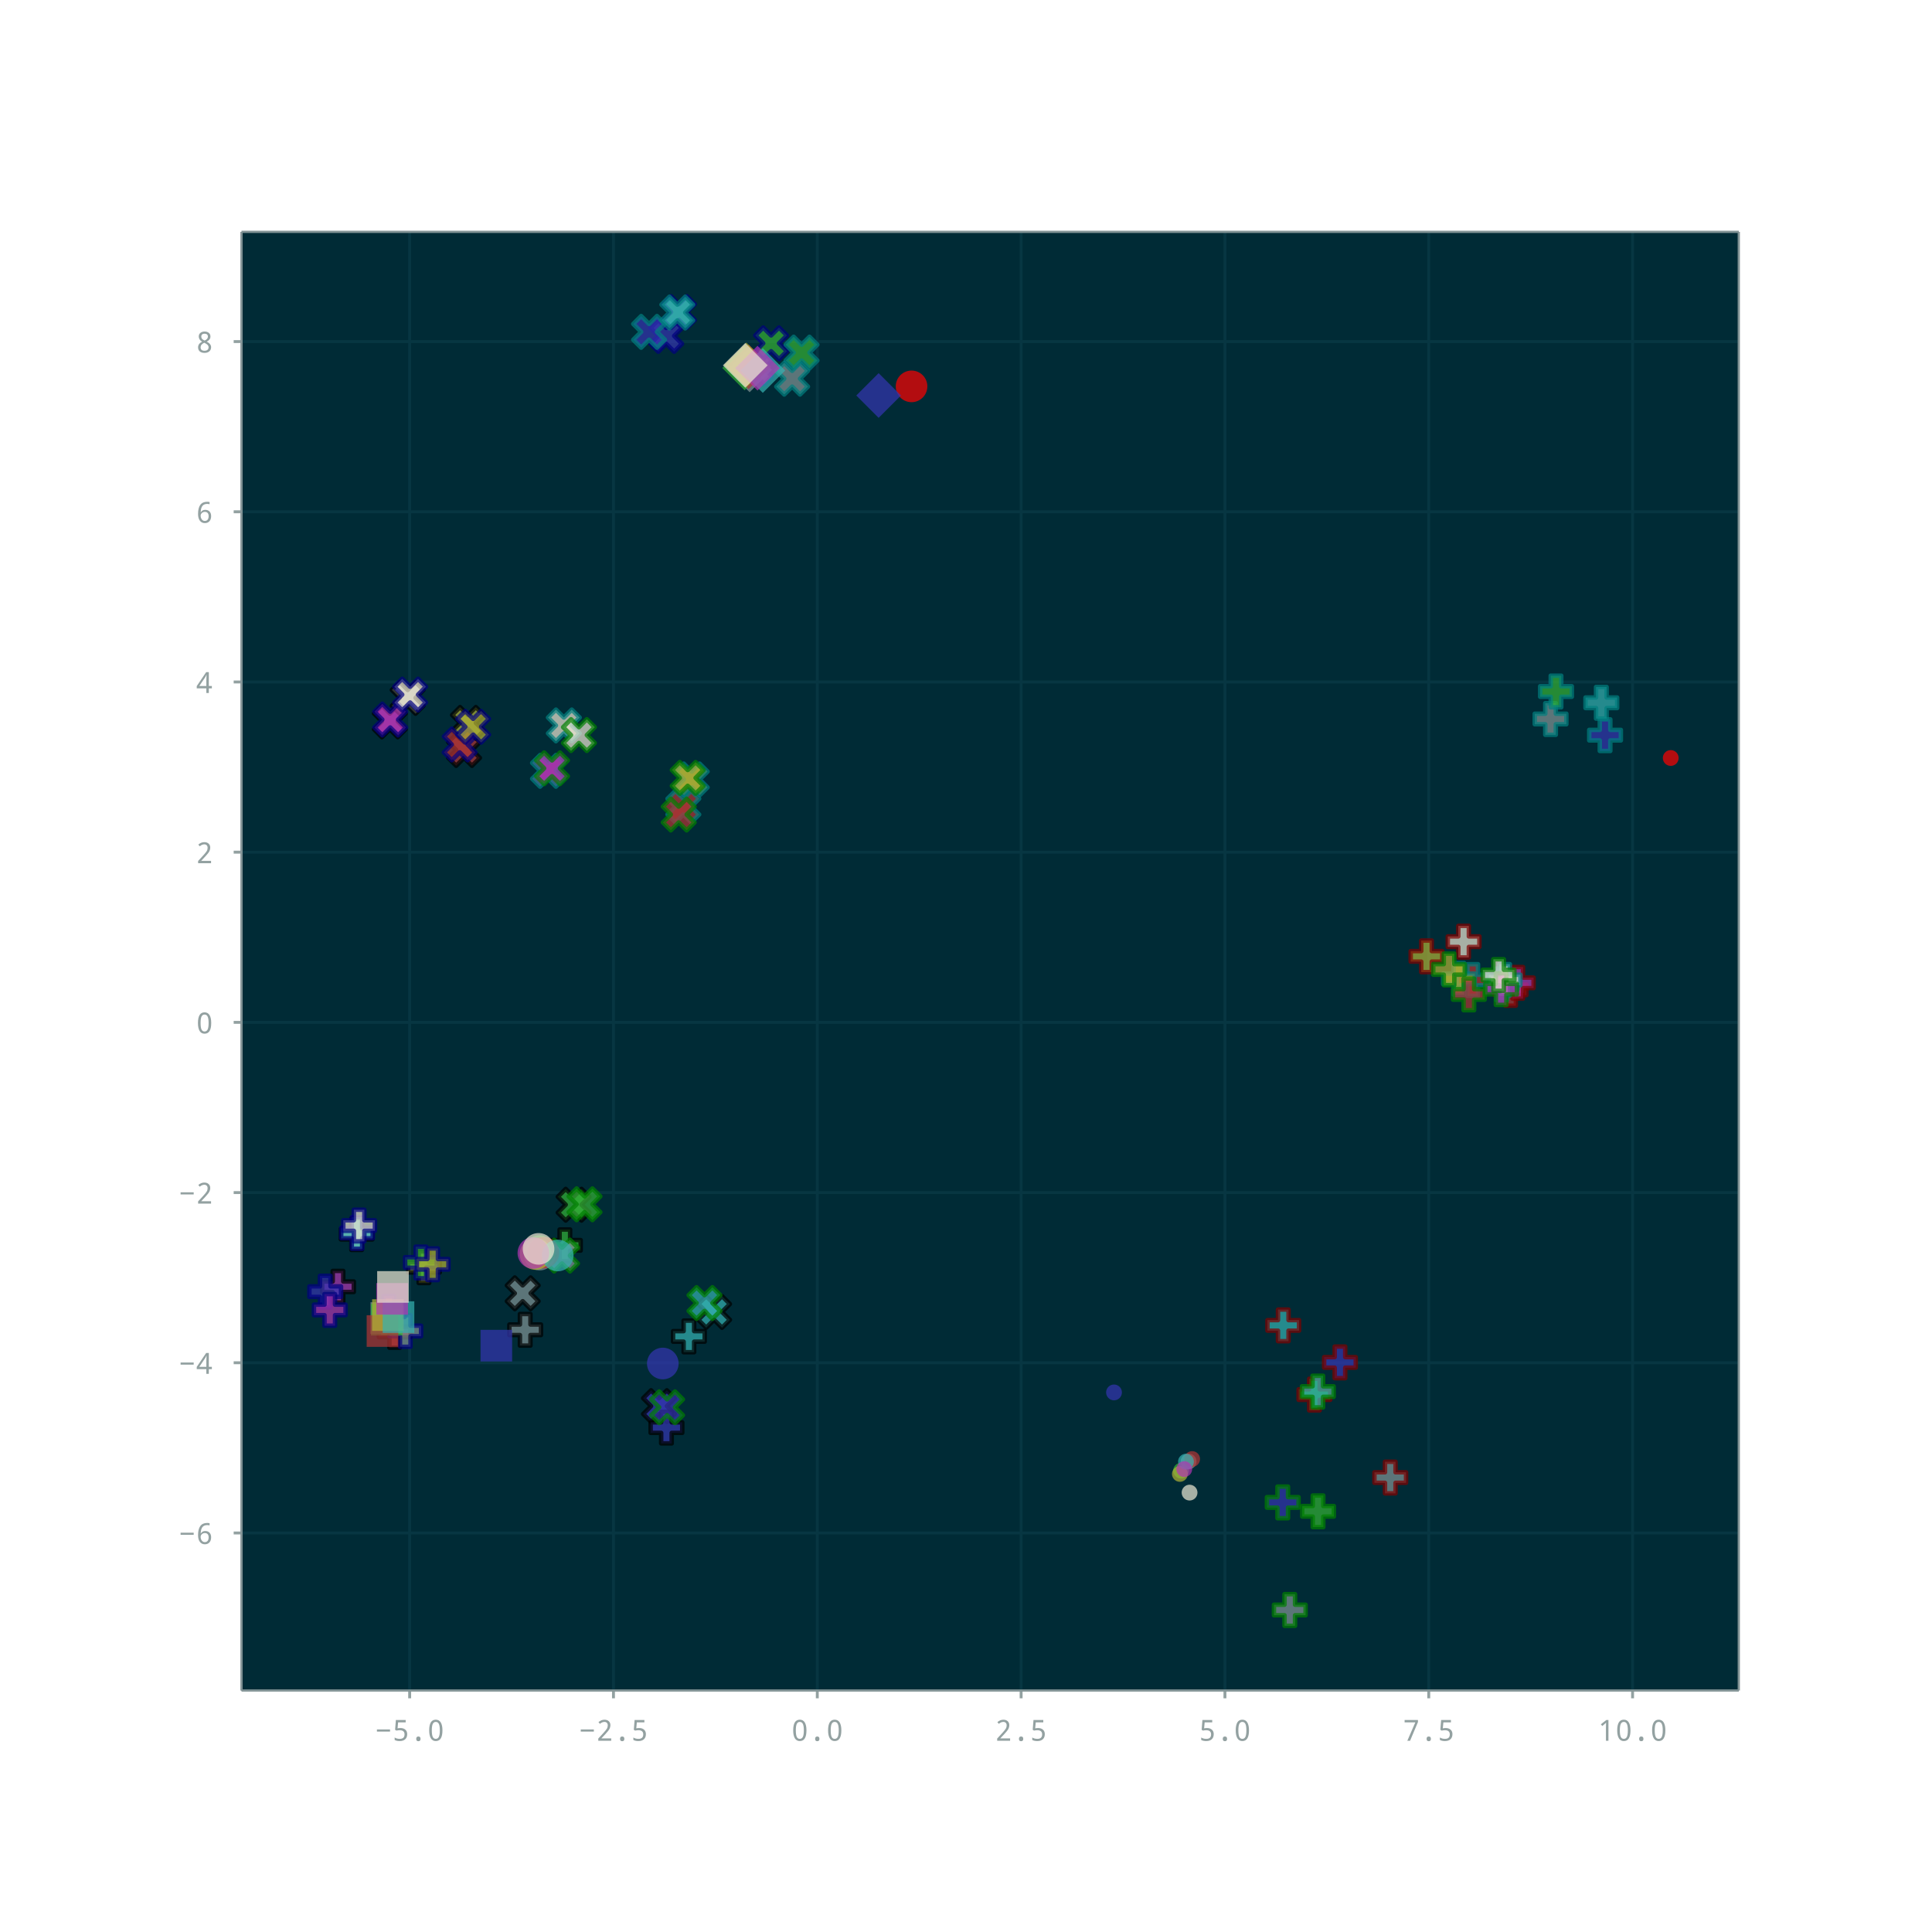 <?xml version="1.0" encoding="UTF-8"?>
<!DOCTYPE svg  PUBLIC '-//W3C//DTD SVG 1.1//EN'  'http://www.w3.org/Graphics/SVG/1.1/DTD/svg11.dtd'>
<!-- Created with matplotlib (http://matplotlib.org/) -->
<svg width="864pt" height="864pt" version="1.1" viewBox="0 0 864 864" xmlns="http://www.w3.org/2000/svg" xmlns:xlink="http://www.w3.org/1999/xlink">
 <defs>
  <style type="text/css">*{stroke-linecap:butt;stroke-linejoin:round;}</style>
 </defs>
 <g id="figure_1">
  <g id="patch_1">
   <path d="m0 864h864v-864h-864z" fill="none"/>
  </g>
  <g id="axes_1">
   <g id="patch_2">
    <path d="m108 756h669.6v-652.32h-669.6z" fill="#002b36"/>
   </g>
   <g id="matplotlib.axis_1">
    <g id="xtick_1">
     <g id="line2d_1">
      <path d="m183.2 756v-652.32" clip-path="url(#pade55612ea)" fill="none" stroke="#073642" stroke-linecap="square" stroke-width="1.3"/>
     </g>
     <g id="line2d_2">
      <defs>
       <path id="m6602045894" d="m0 0v3.5" stroke="#93a1a1" stroke-width="1.3"/>
      </defs>
      <use x="183.201" y="756" fill="#93a1a1" stroke="#93a1a1" stroke-width="1.3" xlink:href="#m6602045894"/>
     </g>
     <g id="text_1"><!-- −5.0 -->
      <defs>
       <path id="NotoMono-2212" d="m7.422 31.594v7.328h45.062v-7.328z"/>
       <path id="NotoMono-35" d="m8.406 2.875v8.406q7.031-4.688 17.578-4.688 16.406 0 16.406 15.328 0 14.359-16.797 14.359-4.359 0-11.281-1.266l-4.406 2.781 2.688 33.594h33.703v-8.109h-25.984l-1.906-20.453q5.234 0.969 10.203 0.969 10.266 0 16.578-5.594 6.328-5.578 6.328-15.297 0-11.438-6.75-17.672-6.734-6.219-18.984-6.219-10.938 0-17.375 3.859z"/>
       <path id="NotoMono-2e" d="m29.984 14.703q7.422 0 7.422-8.109t-7.422-8.109q-7.375 0-7.375 8.109t7.375 8.109z"/>
       <path id="NotoMono-30" d="m29.891-0.984q-11.188 0-16.953 9.453t-5.766 27.328q0 36.719 22.719 36.719 11.328 0 17.109-9.453t5.781-27.266q0-36.781-22.891-36.781zm0 7.578q7.172 0 10.531 6.859 3.375 6.859 3.375 22.344 0 15.375-3.375 22.234-3.359 6.859-10.531 6.859-7.094 0-10.391-6.812-3.281-6.812-3.281-22.281 0-15.531 3.281-22.375 3.297-6.828 10.391-6.828z"/>
      </defs>
      <g transform="translate(167.6 778.48) scale(.13 -.13)" fill="#93a1a1">
       <use xlink:href="#NotoMono-2212"/>
       <use x="60.01" xlink:href="#NotoMono-35"/>
       <use x="120.02" xlink:href="#NotoMono-2e"/>
       <use x="180.029" xlink:href="#NotoMono-30"/>
      </g>
     </g>
    </g>
    <g id="xtick_2">
     <g id="line2d_3">
      <path d="m274.35 756v-652.32" clip-path="url(#pade55612ea)" fill="none" stroke="#073642" stroke-linecap="square" stroke-width="1.3"/>
     </g>
     <g id="line2d_4">
      <use x="274.349" y="756" fill="#93a1a1" stroke="#93a1a1" stroke-width="1.3" xlink:href="#m6602045894"/>
     </g>
     <g id="text_2"><!-- −2.5 -->
      <defs>
       <path id="NotoMono-32" d="m52.203 0h-44.484v7.625l17.094 18.594q9.516 10.406 12.531 15.5 3.031 5.109 3.031 11.266 0 5.516-3.094 8.703-3.094 3.203-8.375 3.203-7.812 0-15.531-6.688l-4.969 5.812q9.375 8.391 20.594 8.391 9.484 0 14.953-5.172t5.469-13.906q0-5.812-2.891-11.922-2.875-6.109-14.203-18.312l-13.719-14.594v-0.391h33.594z"/>
      </defs>
      <g transform="translate(258.75 778.48) scale(.13 -.13)" fill="#93a1a1">
       <use xlink:href="#NotoMono-2212"/>
       <use x="60.01" xlink:href="#NotoMono-32"/>
       <use x="120.02" xlink:href="#NotoMono-2e"/>
       <use x="180.029" xlink:href="#NotoMono-35"/>
      </g>
     </g>
    </g>
    <g id="xtick_3">
     <g id="line2d_5">
      <path d="m365.5 756v-652.32" clip-path="url(#pade55612ea)" fill="none" stroke="#073642" stroke-linecap="square" stroke-width="1.3"/>
     </g>
     <g id="line2d_6">
      <use x="365.498" y="756" fill="#93a1a1" stroke="#93a1a1" stroke-width="1.3" xlink:href="#m6602045894"/>
     </g>
     <g id="text_3"><!-- 0.0 -->
      <g transform="translate(353.79 778.48) scale(.13 -.13)" fill="#93a1a1">
       <use xlink:href="#NotoMono-30"/>
       <use x="60.01" xlink:href="#NotoMono-2e"/>
       <use x="120.02" xlink:href="#NotoMono-30"/>
      </g>
     </g>
    </g>
    <g id="xtick_4">
     <g id="line2d_7">
      <path d="m456.65 756v-652.32" clip-path="url(#pade55612ea)" fill="none" stroke="#073642" stroke-linecap="square" stroke-width="1.3"/>
     </g>
     <g id="line2d_8">
      <use x="456.646" y="756" fill="#93a1a1" stroke="#93a1a1" stroke-width="1.3" xlink:href="#m6602045894"/>
     </g>
     <g id="text_4"><!-- 2.5 -->
      <g transform="translate(444.94 778.48) scale(.13 -.13)" fill="#93a1a1">
       <use xlink:href="#NotoMono-32"/>
       <use x="60.01" xlink:href="#NotoMono-2e"/>
       <use x="120.02" xlink:href="#NotoMono-35"/>
      </g>
     </g>
    </g>
    <g id="xtick_5">
     <g id="line2d_9">
      <path d="m547.8 756v-652.32" clip-path="url(#pade55612ea)" fill="none" stroke="#073642" stroke-linecap="square" stroke-width="1.3"/>
     </g>
     <g id="line2d_10">
      <use x="547.795" y="756" fill="#93a1a1" stroke="#93a1a1" stroke-width="1.3" xlink:href="#m6602045894"/>
     </g>
     <g id="text_5"><!-- 5.0 -->
      <g transform="translate(536.09 778.48) scale(.13 -.13)" fill="#93a1a1">
       <use xlink:href="#NotoMono-35"/>
       <use x="60.01" xlink:href="#NotoMono-2e"/>
       <use x="120.02" xlink:href="#NotoMono-30"/>
      </g>
     </g>
    </g>
    <g id="xtick_6">
     <g id="line2d_11">
      <path d="m638.94 756v-652.32" clip-path="url(#pade55612ea)" fill="none" stroke="#073642" stroke-linecap="square" stroke-width="1.3"/>
     </g>
     <g id="line2d_12">
      <use x="638.944" y="756" fill="#93a1a1" stroke="#93a1a1" stroke-width="1.3" xlink:href="#m6602045894"/>
     </g>
     <g id="text_6"><!-- 7.5 -->
      <defs>
       <path id="NotoMono-37" d="m16.312 0 27.484 63.281h-36.812v8.109h45.891v-7.078l-27.094-64.312z"/>
      </defs>
      <g transform="translate(627.24 778.48) scale(.13 -.13)" fill="#93a1a1">
       <use xlink:href="#NotoMono-37"/>
       <use x="60.01" xlink:href="#NotoMono-2e"/>
       <use x="120.02" xlink:href="#NotoMono-35"/>
      </g>
     </g>
    </g>
    <g id="xtick_7">
     <g id="line2d_13">
      <path d="m730.09 756v-652.32" clip-path="url(#pade55612ea)" fill="none" stroke="#073642" stroke-linecap="square" stroke-width="1.3"/>
     </g>
     <g id="line2d_14">
      <use x="730.092" y="756" fill="#93a1a1" stroke="#93a1a1" stroke-width="1.3" xlink:href="#m6602045894"/>
     </g>
     <g id="text_7"><!-- 10.0 -->
      <defs>
       <path id="NotoMono-31" d="m37.016 0h-8.594v44.578q0 5.953 0.391 17.625-1.906-2.094-5.906-5.516l-7.188-5.906-4.734 6 18.703 14.609h7.328z"/>
      </defs>
      <g transform="translate(714.49 778.48) scale(.13 -.13)" fill="#93a1a1">
       <use xlink:href="#NotoMono-31"/>
       <use x="60.01" xlink:href="#NotoMono-30"/>
       <use x="120.02" xlink:href="#NotoMono-2e"/>
       <use x="180.029" xlink:href="#NotoMono-30"/>
      </g>
     </g>
    </g>
   </g>
   <g id="matplotlib.axis_2">
    <g id="ytick_1">
     <g id="line2d_15">
      <path d="m108 685.55h669.6" clip-path="url(#pade55612ea)" fill="none" stroke="#073642" stroke-linecap="square" stroke-width="1.3"/>
     </g>
     <g id="line2d_16">
      <defs>
       <path id="md4c8edff37" d="m0 0h-3.5" stroke="#93a1a1" stroke-width="1.3"/>
      </defs>
      <use x="108" y="685.551" fill="#93a1a1" stroke="#93a1a1" stroke-width="1.3" xlink:href="#md4c8edff37"/>
     </g>
     <g id="text_8"><!-- −6 -->
      <defs>
       <path id="NotoMono-36" d="m47.125 71.484v-7.562q-3.469 1.172-8.109 1.172-10.938 0-16.438-6.891-5.484-6.891-5.969-21.828h0.578q4.641 8.297 14.984 8.297 9.531 0 14.922-5.812 5.391-5.797 5.391-15.859 0-11.141-5.891-17.562-5.875-6.422-15.781-6.422-10.641 0-16.969 8.234t-6.328 23.266q0 41.891 31.203 41.891 5.078 0 8.406-0.922zm-3.234-48.484q0 7.078-3.344 10.891t-9.547 3.812q-6.188 0-10.391-3.969-4.203-3.953-4.203-9.031 0-7.422 3.953-12.812t10.359-5.391q6.203 0 9.688 4.297t3.484 12.203z"/>
      </defs>
      <g transform="translate(79.796 690.49) scale(.13 -.13)" fill="#93a1a1">
       <use xlink:href="#NotoMono-2212"/>
       <use x="60.01" xlink:href="#NotoMono-36"/>
      </g>
     </g>
    </g>
    <g id="ytick_2">
     <g id="line2d_17">
      <path d="m108 609.44h669.6" clip-path="url(#pade55612ea)" fill="none" stroke="#073642" stroke-linecap="square" stroke-width="1.3"/>
     </g>
     <g id="line2d_18">
      <use x="108" y="609.437" fill="#93a1a1" stroke="#93a1a1" stroke-width="1.3" xlink:href="#md4c8edff37"/>
     </g>
     <g id="text_9"><!-- −4 -->
      <defs>
       <path id="NotoMono-34" d="m54.984 16.016h-10.406v-16.016h-8.594v16.016h-33v7.766l32.422 48h9.172v-47.656h10.406zm-19 8.109v17.375q0 8.594 0.641 21.094h-0.438q-1.766-4.969-4.406-8.781l-20.062-29.688z"/>
      </defs>
      <g transform="translate(79.796 614.38) scale(.13 -.13)" fill="#93a1a1">
       <use xlink:href="#NotoMono-2212"/>
       <use x="60.01" xlink:href="#NotoMono-34"/>
      </g>
     </g>
    </g>
    <g id="ytick_3">
     <g id="line2d_19">
      <path d="m108 533.32h669.6" clip-path="url(#pade55612ea)" fill="none" stroke="#073642" stroke-linecap="square" stroke-width="1.3"/>
     </g>
     <g id="line2d_20">
      <use x="108" y="533.323" fill="#93a1a1" stroke="#93a1a1" stroke-width="1.3" xlink:href="#md4c8edff37"/>
     </g>
     <g id="text_10"><!-- −2 -->
      <g transform="translate(79.796 538.26) scale(.13 -.13)" fill="#93a1a1">
       <use xlink:href="#NotoMono-2212"/>
       <use x="60.01" xlink:href="#NotoMono-32"/>
      </g>
     </g>
    </g>
    <g id="ytick_4">
     <g id="line2d_21">
      <path d="m108 457.21h669.6" clip-path="url(#pade55612ea)" fill="none" stroke="#073642" stroke-linecap="square" stroke-width="1.3"/>
     </g>
     <g id="line2d_22">
      <use x="108" y="457.209" fill="#93a1a1" stroke="#93a1a1" stroke-width="1.3" xlink:href="#md4c8edff37"/>
     </g>
     <g id="text_11"><!-- 0 -->
      <g transform="translate(87.598 462.15) scale(.13 -.13)" fill="#93a1a1">
       <use xlink:href="#NotoMono-30"/>
      </g>
     </g>
    </g>
    <g id="ytick_5">
     <g id="line2d_23">
      <path d="m108 381.1h669.6" clip-path="url(#pade55612ea)" fill="none" stroke="#073642" stroke-linecap="square" stroke-width="1.3"/>
     </g>
     <g id="line2d_24">
      <use x="108" y="381.095" fill="#93a1a1" stroke="#93a1a1" stroke-width="1.3" xlink:href="#md4c8edff37"/>
     </g>
     <g id="text_12"><!-- 2 -->
      <g transform="translate(87.598 386.03) scale(.13 -.13)" fill="#93a1a1">
       <use xlink:href="#NotoMono-32"/>
      </g>
     </g>
    </g>
    <g id="ytick_6">
     <g id="line2d_25">
      <path d="m108 304.98h669.6" clip-path="url(#pade55612ea)" fill="none" stroke="#073642" stroke-linecap="square" stroke-width="1.3"/>
     </g>
     <g id="line2d_26">
      <use x="108" y="304.981" fill="#93a1a1" stroke="#93a1a1" stroke-width="1.3" xlink:href="#md4c8edff37"/>
     </g>
     <g id="text_13"><!-- 4 -->
      <g transform="translate(87.598 309.92) scale(.13 -.13)" fill="#93a1a1">
       <use xlink:href="#NotoMono-34"/>
      </g>
     </g>
    </g>
    <g id="ytick_7">
     <g id="line2d_27">
      <path d="m108 228.87h669.6" clip-path="url(#pade55612ea)" fill="none" stroke="#073642" stroke-linecap="square" stroke-width="1.3"/>
     </g>
     <g id="line2d_28">
      <use x="108" y="228.867" fill="#93a1a1" stroke="#93a1a1" stroke-width="1.3" xlink:href="#md4c8edff37"/>
     </g>
     <g id="text_14"><!-- 6 -->
      <g transform="translate(87.598 233.81) scale(.13 -.13)" fill="#93a1a1">
       <use xlink:href="#NotoMono-36"/>
      </g>
     </g>
    </g>
    <g id="ytick_8">
     <g id="line2d_29">
      <path d="m108 152.75h669.6" clip-path="url(#pade55612ea)" fill="none" stroke="#073642" stroke-linecap="square" stroke-width="1.3"/>
     </g>
     <g id="line2d_30">
      <use x="108" y="152.753" fill="#93a1a1" stroke="#93a1a1" stroke-width="1.3" xlink:href="#md4c8edff37"/>
     </g>
     <g id="text_15"><!-- 8 -->
      <defs>
       <path id="NotoMono-38" d="m37.312 37.797q15.078-7.812 15.078-19.188 0-8.844-6.156-14.219-6.141-5.375-16.25-5.375-10.547 0-16.453 5.047-5.906 5.062-5.906 14.156 0 12.547 13.766 19.188-11.484 7.125-11.484 18.016 0 7.859 5.688 12.469 5.703 4.625 14.391 4.625 8.984 0 14.547-4.641t5.562-12.547q0-11.234-12.781-17.531zm-7.234 3.609q11.328 5.031 11.328 13.578 0 4.922-3.078 7.516t-8.438 2.594q-5.188 0-8.234-2.594t-3.047-7.516q0-4.391 2.406-7.453 2.422-3.047 9.062-6.125zm-1.359-7.422q-12.406-5.906-12.406-15.875 0-11.719 13.469-11.719 6.641 0 10.281 3.203t3.641 8.906q0 4.406-3.078 7.797t-10.453 7z"/>
      </defs>
      <g transform="translate(87.598 157.69) scale(.13 -.13)" fill="#93a1a1">
       <use xlink:href="#NotoMono-38"/>
      </g>
     </g>
    </g>
   </g>
   <g id="PathCollection_1">
    <path d="m407.65 179.86c1.875 0 3.674-0.745 5-2.071 1.326-1.326 2.071-3.125 2.071-5s-0.745-3.674-2.071-5c-1.326-1.326-3.125-2.071-5-2.071s-3.674 0.745-5 2.071c-1.326 1.326-2.071 3.125-2.071 5s0.745 3.674 2.071 5c1.326 1.326 3.125 2.071 5 2.071z" clip-path="url(#pade55612ea)" fill="#f00" fill-opacity=".7"/>
   </g>
   <g id="PathCollection_2">
    <path d="m747.16 342.51c0.938 0 1.837-0.373 2.5-1.036s1.036-1.562 1.036-2.5c0-0.938-0.373-1.837-1.036-2.5s-1.562-1.036-2.5-1.036-1.837 0.373-2.5 1.036-1.036 1.562-1.036 2.5c0 0.938 0.373 1.837 1.036 2.5s1.562 1.036 2.5 1.036z" clip-path="url(#pade55612ea)" fill="#f00" fill-opacity=".7"/>
   </g>
   <g id="PathCollection_3">
    <defs>
     <path id="me1270b4d6c" d="m-3.535 7.071 3.535-3.535 3.535 3.535 3.535-3.535-3.535-3.535 3.535-3.535-3.535-3.535-3.535 3.535-3.535-3.535-3.535 3.535 3.535 3.535-3.535 3.535z" stroke="#000" stroke-opacity=".7" stroke-width="2"/>
    </defs>
    <g clip-path="url(#pade55612ea)">
     <use x="233.758" y="578.369" fill="#839496" fill-opacity=".7" stroke="#000000" stroke-opacity=".7" stroke-width="2" xlink:href="#me1270b4d6c"/>
    </g>
   </g>
   <g id="PathCollection_4">
    <defs>
     <path id="mceda596cd5" d="m-3.535 7.071 3.535-3.535 3.535 3.535 3.535-3.535-3.535-3.535 3.535-3.535-3.535-3.535-3.535 3.535-3.535-3.535-3.535 3.535 3.535 3.535-3.535 3.535z" stroke="#000" stroke-opacity=".7" stroke-width="2"/>
    </defs>
    <g clip-path="url(#pade55612ea)">
     <use x="256.529" y="538.747" fill="#36b236" fill-opacity=".7" stroke="#000000" stroke-opacity=".7" stroke-width="2" xlink:href="#mceda596cd5"/>
    </g>
   </g>
   <g id="PathCollection_5">
    <defs>
     <path id="m857f594745" d="m-3.535 7.071 3.535-3.535 3.535 3.535 3.535-3.535-3.535-3.535 3.535-3.535-3.535-3.535-3.535 3.535-3.535-3.535-3.535 3.535 3.535 3.535-3.535 3.535z" stroke="#000" stroke-opacity=".7" stroke-width="2"/>
    </defs>
    <g clip-path="url(#pade55612ea)">
     <use x="207.54" y="335.401" fill="#b23636" fill-opacity=".7" stroke="#000000" stroke-opacity=".7" stroke-width="2" xlink:href="#m857f594745"/>
    </g>
   </g>
   <g id="PathCollection_6">
    <defs>
     <path id="m9dda928396" d="m-3.535 7.071 3.535-3.535 3.535 3.535 3.535-3.535-3.535-3.535 3.535-3.535-3.535-3.535-3.535 3.535-3.535-3.535-3.535 3.535 3.535 3.535-3.535 3.535z" stroke="#000" stroke-opacity=".7" stroke-width="2"/>
    </defs>
    <g clip-path="url(#pade55612ea)">
     <use x="209.269" y="323.283" fill="#b2b236" fill-opacity=".7" stroke="#000000" stroke-opacity=".7" stroke-width="2" xlink:href="#m9dda928396"/>
    </g>
   </g>
   <g id="PathCollection_7">
    <defs>
     <path id="m4937c5011a" d="m-3.535 7.071 3.535-3.535 3.535 3.535 3.535-3.535-3.535-3.535 3.535-3.535-3.535-3.535-3.535 3.535-3.535-3.535-3.535 3.535 3.535 3.535-3.535 3.535z" stroke="#000" stroke-opacity=".7" stroke-width="2"/>
    </defs>
    <g clip-path="url(#pade55612ea)">
     <use x="294.689" y="628.821" fill="#3636b2" fill-opacity=".7" stroke="#000000" stroke-opacity=".7" stroke-width="2" xlink:href="#m4937c5011a"/>
    </g>
   </g>
   <g id="PathCollection_8">
    <defs>
     <path id="m6ddb7e98e0" d="m-3.535 7.071 3.535-3.535 3.535 3.535 3.535-3.535-3.535-3.535 3.535-3.535-3.535-3.535-3.535 3.535-3.535-3.535-3.535 3.535 3.535 3.535-3.535 3.535z" stroke="#000" stroke-opacity=".7" stroke-width="2"/>
    </defs>
    <g clip-path="url(#pade55612ea)">
     <use x="319.352" y="586.695" fill="#36b2b2" fill-opacity=".7" stroke="#000000" stroke-opacity=".7" stroke-width="2" xlink:href="#m6ddb7e98e0"/>
    </g>
   </g>
   <g id="PathCollection_9">
    <defs>
     <path id="mfb90e34c6a" d="m-3.535 7.071 3.535-3.535 3.535 3.535 3.535-3.535-3.535-3.535 3.535-3.535-3.535-3.535-3.535 3.535-3.535-3.535-3.535 3.535 3.535 3.535-3.535 3.535z" stroke="#000" stroke-opacity=".7" stroke-width="2"/>
    </defs>
    <g clip-path="url(#pade55612ea)">
     <use x="174.332" y="322.618" fill="#b236b2" fill-opacity=".7" stroke="#000000" stroke-opacity=".7" stroke-width="2" xlink:href="#mfb90e34c6a"/>
    </g>
   </g>
   <g id="PathCollection_10">
    <defs>
     <path id="m23c45df456" d="m-3.535 7.071 3.535-3.535 3.535 3.535 3.535-3.535-3.535-3.535 3.535-3.535-3.535-3.535-3.535 3.535-3.535-3.535-3.535 3.535 3.535 3.535-3.535 3.535z" stroke="#000" stroke-opacity=".7" stroke-width="2"/>
    </defs>
    <g clip-path="url(#pade55612ea)">
     <use x="182.314" y="312.09" fill="#eee8d5" fill-opacity=".7" stroke="#000000" stroke-opacity=".7" stroke-width="2" xlink:href="#m23c45df456"/>
    </g>
   </g>
   <g id="PathCollection_11">
    <defs>
     <path id="me9629d8312" d="m-2.357 7.071h4.714v-4.714h4.714v-4.714h-4.714v-4.714h-4.714v4.714h-4.714v4.714h4.714z" stroke="#000" stroke-opacity=".7" stroke-width="2"/>
    </defs>
    <g clip-path="url(#pade55612ea)">
     <use x="234.87" y="594.689" fill="#839496" fill-opacity=".7" stroke="#000000" stroke-opacity=".7" stroke-width="2" xlink:href="#me9629d8312"/>
    </g>
   </g>
   <g id="PathCollection_12">
    <defs>
     <path id="m8e96569162" d="m-2.357 7.071h4.714v-4.714h4.714v-4.714h-4.714v-4.714h-4.714v4.714h-4.714v4.714h4.714z" stroke="#000" stroke-opacity=".7" stroke-width="2"/>
    </defs>
    <g clip-path="url(#pade55612ea)">
     <use x="252.609" y="556.917" fill="#36b236" fill-opacity=".7" stroke="#000000" stroke-opacity=".7" stroke-width="2" xlink:href="#m8e96569162"/>
    </g>
   </g>
   <g id="PathCollection_13">
    <defs>
     <path id="m507cbb3247" d="m-2.357 7.071h4.714v-4.714h4.714v-4.714h-4.714v-4.714h-4.714v4.714h-4.714v4.714h4.714z" stroke="#000" stroke-opacity=".7" stroke-width="2"/>
    </defs>
    <g clip-path="url(#pade55612ea)">
     <use x="176.509" y="595.628" fill="#b23636" fill-opacity=".7" stroke="#000000" stroke-opacity=".7" stroke-width="2" xlink:href="#m507cbb3247"/>
    </g>
   </g>
   <g id="PathCollection_14">
    <defs>
     <path id="mff1f891e70" d="m-2.357 7.071h4.714v-4.714h4.714v-4.714h-4.714v-4.714h-4.714v4.714h-4.714v4.714h4.714z" stroke="#000" stroke-opacity=".7" stroke-width="2"/>
    </defs>
    <g clip-path="url(#pade55612ea)">
     <use x="189.59" y="566.707" fill="#b2b236" fill-opacity=".7" stroke="#000000" stroke-opacity=".7" stroke-width="2" xlink:href="#mff1f891e70"/>
    </g>
   </g>
   <g id="PathCollection_15">
    <defs>
     <path id="m0776ba94ea" d="m-2.357 7.071h4.714v-4.714h4.714v-4.714h-4.714v-4.714h-4.714v4.714h-4.714v4.714h4.714z" stroke="#000" stroke-opacity=".7" stroke-width="2"/>
    </defs>
    <g clip-path="url(#pade55612ea)">
     <use x="298.035" y="638.433" fill="#3636b2" fill-opacity=".7" stroke="#000000" stroke-opacity=".7" stroke-width="2" xlink:href="#m0776ba94ea"/>
    </g>
   </g>
   <g id="PathCollection_16">
    <defs>
     <path id="mddde98ca98" d="m-2.357 7.071h4.714v-4.714h4.714v-4.714h-4.714v-4.714h-4.714v4.714h-4.714v4.714h4.714z" stroke="#000" stroke-opacity=".7" stroke-width="2"/>
    </defs>
    <g clip-path="url(#pade55612ea)">
     <use x="308.073" y="597.645" fill="#36b2b2" fill-opacity=".7" stroke="#000000" stroke-opacity=".7" stroke-width="2" xlink:href="#mddde98ca98"/>
    </g>
   </g>
   <g id="PathCollection_17">
    <defs>
     <path id="mcc1126a4d9" d="m-2.357 7.071h4.714v-4.714h4.714v-4.714h-4.714v-4.714h-4.714v4.714h-4.714v4.714h4.714z" stroke="#000" stroke-opacity=".7" stroke-width="2"/>
    </defs>
    <g clip-path="url(#pade55612ea)">
     <use x="151.154" y="575.434" fill="#b236b2" fill-opacity=".7" stroke="#000000" stroke-opacity=".7" stroke-width="2" xlink:href="#mcc1126a4d9"/>
    </g>
   </g>
   <g id="PathCollection_18">
    <defs>
     <path id="m441b6393f8" d="m-2.357 7.071h4.714v-4.714h4.714v-4.714h-4.714v-4.714h-4.714v4.714h-4.714v4.714h4.714z" stroke="#000" stroke-opacity=".7" stroke-width="2"/>
    </defs>
    <g clip-path="url(#pade55612ea)">
     <use x="159.499" y="551.903" fill="#eee8d5" fill-opacity=".7" stroke="#000000" stroke-opacity=".7" stroke-width="2" xlink:href="#m441b6393f8"/>
    </g>
   </g>
   <g id="PathCollection_19">
    <defs>
     <path id="m51dc240260" d="m-2.357 7.071h4.714v-4.714h4.714v-4.714h-4.714v-4.714h-4.714v4.714h-4.714v4.714h4.714z" stroke="#800000" stroke-opacity=".7" stroke-width="2"/>
    </defs>
    <g clip-path="url(#pade55612ea)">
     <use x="621.728" y="660.772" fill="#839496" fill-opacity=".7" stroke="#800000" stroke-opacity=".7" stroke-width="2" xlink:href="#m51dc240260"/>
    </g>
   </g>
   <g id="PathCollection_20">
    <defs>
     <path id="m89ea764e57" d="m-2.357 7.071h4.714v-4.714h4.714v-4.714h-4.714v-4.714h-4.714v4.714h-4.714v4.714h4.714z" stroke="#800000" stroke-opacity=".7" stroke-width="2"/>
    </defs>
    <g clip-path="url(#pade55612ea)">
     <use x="587.816" y="623.665" fill="#36b236" fill-opacity=".7" stroke="#800000" stroke-opacity=".7" stroke-width="2" xlink:href="#m89ea764e57"/>
    </g>
   </g>
   <g id="PathCollection_21">
    <defs>
     <path id="m192b5c53dd" d="m-2.357 7.071h4.714v-4.714h4.714v-4.714h-4.714v-4.714h-4.714v4.714h-4.714v4.714h4.714z" stroke="#800000" stroke-opacity=".7" stroke-width="2"/>
    </defs>
    <g clip-path="url(#pade55612ea)">
     <use x="675.543" y="442.674" fill="#b23636" fill-opacity=".7" stroke="#800000" stroke-opacity=".7" stroke-width="2" xlink:href="#m192b5c53dd"/>
    </g>
   </g>
   <g id="PathCollection_22">
    <defs>
     <path id="m6a361293c3" d="m-2.357 7.071h4.714v-4.714h4.714v-4.714h-4.714v-4.714h-4.714v4.714h-4.714v4.714h4.714z" stroke="#800000" stroke-opacity=".7" stroke-width="2"/>
    </defs>
    <g clip-path="url(#pade55612ea)">
     <use x="637.941" y="427.686" fill="#b2b236" fill-opacity=".7" stroke="#800000" stroke-opacity=".7" stroke-width="2" xlink:href="#m6a361293c3"/>
    </g>
   </g>
   <g id="PathCollection_23">
    <defs>
     <path id="mfabfd1de66" d="m-2.357 7.071h4.714v-4.714h4.714v-4.714h-4.714v-4.714h-4.714v4.714h-4.714v4.714h4.714z" stroke="#800000" stroke-opacity=".7" stroke-width="2"/>
    </defs>
    <g clip-path="url(#pade55612ea)">
     <use x="599.23" y="609.266" fill="#3636b2" fill-opacity=".7" stroke="#800000" stroke-opacity=".7" stroke-width="2" xlink:href="#mfabfd1de66"/>
    </g>
   </g>
   <g id="PathCollection_24">
    <defs>
     <path id="m2308d6f9cd" d="m-2.357 7.071h4.714v-4.714h4.714v-4.714h-4.714v-4.714h-4.714v4.714h-4.714v4.714h4.714z" stroke="#800000" stroke-opacity=".7" stroke-width="2"/>
    </defs>
    <g clip-path="url(#pade55612ea)">
     <use x="573.882" y="592.719" fill="#36b2b2" fill-opacity=".7" stroke="#800000" stroke-opacity=".7" stroke-width="2" xlink:href="#m2308d6f9cd"/>
    </g>
   </g>
   <g id="PathCollection_25">
    <defs>
     <path id="ma8a241af63" d="m-2.357 7.071h4.714v-4.714h4.714v-4.714h-4.714v-4.714h-4.714v4.714h-4.714v4.714h4.714z" stroke="#800000" stroke-opacity=".7" stroke-width="2"/>
    </defs>
    <g clip-path="url(#pade55612ea)">
     <use x="678.758" y="439.529" fill="#b236b2" fill-opacity=".7" stroke="#800000" stroke-opacity=".7" stroke-width="2" xlink:href="#ma8a241af63"/>
    </g>
   </g>
   <g id="PathCollection_26">
    <defs>
     <path id="m34fbfcdf46" d="m-2.357 7.071h4.714v-4.714h4.714v-4.714h-4.714v-4.714h-4.714v4.714h-4.714v4.714h4.714z" stroke="#800000" stroke-opacity=".7" stroke-width="2"/>
    </defs>
    <g clip-path="url(#pade55612ea)">
     <use x="654.526" y="421.117" fill="#eee8d5" fill-opacity=".7" stroke="#800000" stroke-opacity=".7" stroke-width="2" xlink:href="#m34fbfcdf46"/>
    </g>
   </g>
   <g id="PathCollection_27">
    <defs>
     <path id="m07a7c49169" d="m-3.535 7.071 3.535-3.535 3.535 3.535 3.535-3.535-3.535-3.535 3.535-3.535-3.535-3.535-3.535 3.535-3.535-3.535-3.535 3.535 3.535 3.535-3.535 3.535z" stroke="#000080" stroke-opacity=".7" stroke-width="2"/>
    </defs>
    <g clip-path="url(#pade55612ea)">
     <use x="338.262" y="164.777" fill="#839496" fill-opacity=".7" stroke="#000080" stroke-opacity=".7" stroke-width="2" xlink:href="#m07a7c49169"/>
    </g>
   </g>
   <g id="PathCollection_28">
    <defs>
     <path id="m00a73dc74e" d="m-3.535 7.071 3.535-3.535 3.535 3.535 3.535-3.535-3.535-3.535 3.535-3.535-3.535-3.535-3.535 3.535-3.535-3.535-3.535 3.535 3.535 3.535-3.535 3.535z" stroke="#000080" stroke-opacity=".7" stroke-width="2"/>
    </defs>
    <g clip-path="url(#pade55612ea)">
     <use x="344.845" y="153.532" fill="#36b236" fill-opacity=".7" stroke="#000080" stroke-opacity=".7" stroke-width="2" xlink:href="#m00a73dc74e"/>
    </g>
   </g>
   <g id="PathCollection_29">
    <defs>
     <path id="mf21d4f5185" d="m-3.535 7.071 3.535-3.535 3.535 3.535 3.535-3.535-3.535-3.535 3.535-3.535-3.535-3.535-3.535 3.535-3.535-3.535-3.535 3.535 3.535 3.535-3.535 3.535z" stroke="#000080" stroke-opacity=".7" stroke-width="2"/>
    </defs>
    <g clip-path="url(#pade55612ea)">
     <use x="205.569" y="332.924" fill="#b23636" fill-opacity=".7" stroke="#000080" stroke-opacity=".7" stroke-width="2" xlink:href="#mf21d4f5185"/>
    </g>
   </g>
   <g id="PathCollection_30">
    <defs>
     <path id="m1de83f8c95" d="m-3.535 7.071 3.535-3.535 3.535 3.535 3.535-3.535-3.535-3.535 3.535-3.535-3.535-3.535-3.535 3.535-3.535-3.535-3.535 3.535 3.535 3.535-3.535 3.535z" stroke="#000080" stroke-opacity=".7" stroke-width="2"/>
    </defs>
    <g clip-path="url(#pade55612ea)">
     <use x="211.61" y="325.017" fill="#b2b236" fill-opacity=".7" stroke="#000080" stroke-opacity=".7" stroke-width="2" xlink:href="#m1de83f8c95"/>
    </g>
   </g>
   <g id="PathCollection_31">
    <defs>
     <path id="m700e59c8cc" d="m-3.535 7.071 3.535-3.535 3.535 3.535 3.535-3.535-3.535-3.535 3.535-3.535-3.535-3.535-3.535 3.535-3.535-3.535-3.535 3.535 3.535 3.535-3.535 3.535z" stroke="#000080" stroke-opacity=".7" stroke-width="2"/>
    </defs>
    <g clip-path="url(#pade55612ea)">
     <use x="297.946" y="150.207" fill="#3636b2" fill-opacity=".7" stroke="#000080" stroke-opacity=".7" stroke-width="2" xlink:href="#m700e59c8cc"/>
    </g>
   </g>
   <g id="PathCollection_32">
    <defs>
     <path id="mc122e51c41" d="m-3.535 7.071 3.535-3.535 3.535 3.535 3.535-3.535-3.535-3.535 3.535-3.535-3.535-3.535-3.535 3.535-3.535-3.535-3.535 3.535 3.535 3.535-3.535 3.535z" stroke="#000080" stroke-opacity=".7" stroke-width="2"/>
    </defs>
    <g clip-path="url(#pade55612ea)">
     <use x="303.632" y="139.56" fill="#36b2b2" fill-opacity=".7" stroke="#000080" stroke-opacity=".7" stroke-width="2" xlink:href="#mc122e51c41"/>
    </g>
   </g>
   <g id="PathCollection_33">
    <defs>
     <path id="mccaaeaa62b" d="m-3.535 7.071 3.535-3.535 3.535 3.535 3.535-3.535-3.535-3.535 3.535-3.535-3.535-3.535-3.535 3.535-3.535-3.535-3.535 3.535 3.535 3.535-3.535 3.535z" stroke="#000080" stroke-opacity=".7" stroke-width="2"/>
    </defs>
    <g clip-path="url(#pade55612ea)">
     <use x="174.508" y="321.786" fill="#b236b2" fill-opacity=".7" stroke="#000080" stroke-opacity=".7" stroke-width="2" xlink:href="#mccaaeaa62b"/>
    </g>
   </g>
   <g id="PathCollection_34">
    <defs>
     <path id="m3d195d4c8e" d="m-3.535 7.071 3.535-3.535 3.535 3.535 3.535-3.535-3.535-3.535 3.535-3.535-3.535-3.535-3.535 3.535-3.535-3.535-3.535 3.535 3.535 3.535-3.535 3.535z" stroke="#000080" stroke-opacity=".7" stroke-width="2"/>
    </defs>
    <g clip-path="url(#pade55612ea)">
     <use x="183.414" y="310.629" fill="#eee8d5" fill-opacity=".7" stroke="#000080" stroke-opacity=".7" stroke-width="2" xlink:href="#m3d195d4c8e"/>
    </g>
   </g>
   <g id="PathCollection_35">
    <defs>
     <path id="mdcd69ce7e5" d="m-2.357 7.071h4.714v-4.714h4.714v-4.714h-4.714v-4.714h-4.714v4.714h-4.714v4.714h4.714z" stroke="#000080" stroke-opacity=".7" stroke-width="2"/>
    </defs>
    <g clip-path="url(#pade55612ea)">
     <use x="181.237" y="595.216" fill="#839496" fill-opacity=".7" stroke="#000080" stroke-opacity=".7" stroke-width="2" xlink:href="#mdcd69ce7e5"/>
    </g>
   </g>
   <g id="PathCollection_36">
    <defs>
     <path id="m0266a94def" d="m-2.357 7.071h4.714v-4.714h4.714v-4.714h-4.714v-4.714h-4.714v4.714h-4.714v4.714h4.714z" stroke="#000080" stroke-opacity=".7" stroke-width="2"/>
    </defs>
    <g clip-path="url(#pade55612ea)">
     <use x="188.241" y="564.587" fill="#36b236" fill-opacity=".7" stroke="#000080" stroke-opacity=".7" stroke-width="2" xlink:href="#m0266a94def"/>
    </g>
   </g>
   <g id="PathCollection_37">
    <defs>
     <path id="mbabe8d1a28" d="m-2.357 7.071h4.714v-4.714h4.714v-4.714h-4.714v-4.714h-4.714v4.714h-4.714v4.714h4.714z" stroke="#000080" stroke-opacity=".7" stroke-width="2"/>
    </defs>
    <g clip-path="url(#pade55612ea)">
     <use x="173.897" y="586.631" fill="#b23636" fill-opacity=".7" stroke="#000080" stroke-opacity=".7" stroke-width="2" xlink:href="#mbabe8d1a28"/>
    </g>
   </g>
   <g id="PathCollection_38">
    <defs>
     <path id="ma3fa8b8c8b" d="m-2.357 7.071h4.714v-4.714h4.714v-4.714h-4.714v-4.714h-4.714v4.714h-4.714v4.714h4.714z" stroke="#000080" stroke-opacity=".7" stroke-width="2"/>
    </defs>
    <g clip-path="url(#pade55612ea)">
     <use x="193.484" y="565.391" fill="#b2b236" fill-opacity=".7" stroke="#000080" stroke-opacity=".7" stroke-width="2" xlink:href="#ma3fa8b8c8b"/>
    </g>
   </g>
   <g id="PathCollection_39">
    <defs>
     <path id="m824fc5ca97" d="m-2.357 7.071h4.714v-4.714h4.714v-4.714h-4.714v-4.714h-4.714v4.714h-4.714v4.714h4.714z" stroke="#000080" stroke-opacity=".7" stroke-width="2"/>
    </defs>
    <g clip-path="url(#pade55612ea)">
     <use x="145.438" y="577.62" fill="#3636b2" fill-opacity=".7" stroke="#000080" stroke-opacity=".7" stroke-width="2" xlink:href="#m824fc5ca97"/>
    </g>
   </g>
   <g id="PathCollection_40">
    <defs>
     <path id="m600f543795" d="m-2.357 7.071h4.714v-4.714h4.714v-4.714h-4.714v-4.714h-4.714v4.714h-4.714v4.714h4.714z" stroke="#000080" stroke-opacity=".7" stroke-width="2"/>
    </defs>
    <g clip-path="url(#pade55612ea)">
     <use x="159.678" y="551.385" fill="#36b2b2" fill-opacity=".7" stroke="#000080" stroke-opacity=".7" stroke-width="2" xlink:href="#m600f543795"/>
    </g>
   </g>
   <g id="PathCollection_41">
    <defs>
     <path id="m20d16b54fb" d="m-2.357 7.071h4.714v-4.714h4.714v-4.714h-4.714v-4.714h-4.714v4.714h-4.714v4.714h4.714z" stroke="#000080" stroke-opacity=".7" stroke-width="2"/>
    </defs>
    <g clip-path="url(#pade55612ea)">
     <use x="147.477" y="585.79" fill="#b236b2" fill-opacity=".7" stroke="#000080" stroke-opacity=".7" stroke-width="2" xlink:href="#m20d16b54fb"/>
    </g>
   </g>
   <g id="PathCollection_42">
    <defs>
     <path id="md5d8880e3c" d="m-2.357 7.071h4.714v-4.714h4.714v-4.714h-4.714v-4.714h-4.714v4.714h-4.714v4.714h4.714z" stroke="#000080" stroke-opacity=".7" stroke-width="2"/>
    </defs>
    <g clip-path="url(#pade55612ea)">
     <use x="160.6" y="548.07" fill="#eee8d5" fill-opacity=".7" stroke="#000080" stroke-opacity=".7" stroke-width="2" xlink:href="#md5d8880e3c"/>
    </g>
   </g>
   <g id="PathCollection_43">
    <defs>
     <path id="m1b3275c776" d="m-3.535 7.071 3.535-3.535 3.535 3.535 3.535-3.535-3.535-3.535 3.535-3.535-3.535-3.535-3.535 3.535-3.535-3.535-3.535 3.535 3.535 3.535-3.535 3.535z" stroke="#008080" stroke-opacity=".7" stroke-width="2"/>
    </defs>
    <g clip-path="url(#pade55612ea)">
     <use x="354.242" y="169.353" fill="#839496" fill-opacity=".7" stroke="#008080" stroke-opacity=".7" stroke-width="2" xlink:href="#m1b3275c776"/>
    </g>
   </g>
   <g id="PathCollection_44">
    <defs>
     <path id="m5341893b48" d="m-3.535 7.071 3.535-3.535 3.535 3.535 3.535-3.535-3.535-3.535 3.535-3.535-3.535-3.535-3.535 3.535-3.535-3.535-3.535 3.535 3.535 3.535-3.535 3.535z" stroke="#008080" stroke-opacity=".7" stroke-width="2"/>
    </defs>
    <g clip-path="url(#pade55612ea)">
     <use x="358.463" y="157.68" fill="#36b236" fill-opacity=".7" stroke="#008080" stroke-opacity=".7" stroke-width="2" xlink:href="#m5341893b48"/>
    </g>
   </g>
   <g id="PathCollection_45">
    <defs>
     <path id="m4b2415ca0f" d="m-3.535 7.071 3.535-3.535 3.535 3.535 3.535-3.535-3.535-3.535 3.535-3.535-3.535-3.535-3.535 3.535-3.535-3.535-3.535 3.535 3.535 3.535-3.535 3.535z" stroke="#008080" stroke-opacity=".7" stroke-width="2"/>
    </defs>
    <g clip-path="url(#pade55612ea)">
     <use x="305.59" y="360.708" fill="#b23636" fill-opacity=".7" stroke="#008080" stroke-opacity=".7" stroke-width="2" xlink:href="#m4b2415ca0f"/>
    </g>
   </g>
   <g id="PathCollection_46">
    <defs>
     <path id="m8586d6bada" d="m-3.535 7.071 3.535-3.535 3.535 3.535 3.535-3.535-3.535-3.535 3.535-3.535-3.535-3.535-3.535 3.535-3.535-3.535-3.535 3.535 3.535 3.535-3.535 3.535z" stroke="#008080" stroke-opacity=".7" stroke-width="2"/>
    </defs>
    <g clip-path="url(#pade55612ea)">
     <use x="309.356" y="348.579" fill="#b2b236" fill-opacity=".7" stroke="#008080" stroke-opacity=".7" stroke-width="2" xlink:href="#m8586d6bada"/>
    </g>
   </g>
   <g id="PathCollection_47">
    <defs>
     <path id="m154c828a43" d="m-3.535 7.071 3.535-3.535 3.535 3.535 3.535-3.535-3.535-3.535 3.535-3.535-3.535-3.535-3.535 3.535-3.535-3.535-3.535 3.535 3.535 3.535-3.535 3.535z" stroke="#008080" stroke-opacity=".7" stroke-width="2"/>
    </defs>
    <g clip-path="url(#pade55612ea)">
     <use x="290.27" y="148.405" fill="#3636b2" fill-opacity=".7" stroke="#008080" stroke-opacity=".7" stroke-width="2" xlink:href="#m154c828a43"/>
    </g>
   </g>
   <g id="PathCollection_48">
    <defs>
     <path id="m3890f5de59" d="m-3.535 7.071 3.535-3.535 3.535 3.535 3.535-3.535-3.535-3.535 3.535-3.535-3.535-3.535-3.535 3.535-3.535-3.535-3.535 3.535 3.535 3.535-3.535 3.535z" stroke="#008080" stroke-opacity=".7" stroke-width="2"/>
    </defs>
    <g clip-path="url(#pade55612ea)">
     <use x="302.892" y="139.766" fill="#36b2b2" fill-opacity=".7" stroke="#008080" stroke-opacity=".7" stroke-width="2" xlink:href="#m3890f5de59"/>
    </g>
   </g>
   <g id="PathCollection_49">
    <defs>
     <path id="m1c4838c2b5" d="m-3.535 7.071 3.535-3.535 3.535 3.535 3.535-3.535-3.535-3.535 3.535-3.535-3.535-3.535-3.535 3.535-3.535-3.535-3.535 3.535 3.535 3.535-3.535 3.535z" stroke="#008080" stroke-opacity=".7" stroke-width="2"/>
    </defs>
    <g clip-path="url(#pade55612ea)">
     <use x="245.061" y="344.717" fill="#b236b2" fill-opacity=".7" stroke="#008080" stroke-opacity=".7" stroke-width="2" xlink:href="#m1c4838c2b5"/>
    </g>
   </g>
   <g id="PathCollection_50">
    <defs>
     <path id="m40884ba4cb" d="m-3.535 7.071 3.535-3.535 3.535 3.535 3.535-3.535-3.535-3.535 3.535-3.535-3.535-3.535-3.535 3.535-3.535-3.535-3.535 3.535 3.535 3.535-3.535 3.535z" stroke="#008080" stroke-opacity=".7" stroke-width="2"/>
    </defs>
    <g clip-path="url(#pade55612ea)">
     <use x="252.154" y="324.417" fill="#eee8d5" fill-opacity=".7" stroke="#008080" stroke-opacity=".7" stroke-width="2" xlink:href="#m40884ba4cb"/>
    </g>
   </g>
   <g id="PathCollection_51">
    <defs>
     <path id="m3472d8037b" d="m-2.357 7.071h4.714v-4.714h4.714v-4.714h-4.714v-4.714h-4.714v4.714h-4.714v4.714h4.714z" stroke="#008080" stroke-opacity=".7" stroke-width="2"/>
    </defs>
    <g clip-path="url(#pade55612ea)">
     <use x="693.411" y="321.533" fill="#839496" fill-opacity=".7" stroke="#008080" stroke-opacity=".7" stroke-width="2" xlink:href="#m3472d8037b"/>
    </g>
   </g>
   <g id="PathCollection_52">
    <defs>
     <path id="m0854ef984f" d="m-2.357 7.071h4.714v-4.714h4.714v-4.714h-4.714v-4.714h-4.714v4.714h-4.714v4.714h4.714z" stroke="#008080" stroke-opacity=".7" stroke-width="2"/>
    </defs>
    <g clip-path="url(#pade55612ea)">
     <use x="695.849" y="309.239" fill="#36b236" fill-opacity=".7" stroke="#008080" stroke-opacity=".7" stroke-width="2" xlink:href="#m0854ef984f"/>
    </g>
   </g>
   <g id="PathCollection_53">
    <defs>
     <path id="ma687caeba0" d="m-2.357 7.071h4.714v-4.714h4.714v-4.714h-4.714v-4.714h-4.714v4.714h-4.714v4.714h4.714z" stroke="#008080" stroke-opacity=".7" stroke-width="2"/>
    </defs>
    <g clip-path="url(#pade55612ea)">
     <use x="658.611" y="438.264" fill="#b23636" fill-opacity=".7" stroke="#008080" stroke-opacity=".7" stroke-width="2" xlink:href="#ma687caeba0"/>
    </g>
   </g>
   <g id="PathCollection_54">
    <defs>
     <path id="m3a9c5c7baa" d="m-2.357 7.071h4.714v-4.714h4.714v-4.714h-4.714v-4.714h-4.714v4.714h-4.714v4.714h4.714z" stroke="#008080" stroke-opacity=".7" stroke-width="2"/>
    </defs>
    <g clip-path="url(#pade55612ea)">
     <use x="652.437" y="437.745" fill="#b2b236" fill-opacity=".7" stroke="#008080" stroke-opacity=".7" stroke-width="2" xlink:href="#m3a9c5c7baa"/>
    </g>
   </g>
   <g id="PathCollection_55">
    <defs>
     <path id="ma206f1d24e" d="m-2.357 7.071h4.714v-4.714h4.714v-4.714h-4.714v-4.714h-4.714v4.714h-4.714v4.714h4.714z" stroke="#008080" stroke-opacity=".7" stroke-width="2"/>
    </defs>
    <g clip-path="url(#pade55612ea)">
     <use x="717.787" y="328.764" fill="#3636b2" fill-opacity=".7" stroke="#008080" stroke-opacity=".7" stroke-width="2" xlink:href="#ma206f1d24e"/>
    </g>
   </g>
   <g id="PathCollection_56">
    <defs>
     <path id="m2a7a725017" d="m-2.357 7.071h4.714v-4.714h4.714v-4.714h-4.714v-4.714h-4.714v4.714h-4.714v4.714h4.714z" stroke="#008080" stroke-opacity=".7" stroke-width="2"/>
    </defs>
    <g clip-path="url(#pade55612ea)">
     <use x="716.122" y="314.287" fill="#36b2b2" fill-opacity=".7" stroke="#008080" stroke-opacity=".7" stroke-width="2" xlink:href="#m2a7a725017"/>
    </g>
   </g>
   <g id="PathCollection_57">
    <defs>
     <path id="mbaf5d19b74" d="m-2.357 7.071h4.714v-4.714h4.714v-4.714h-4.714v-4.714h-4.714v4.714h-4.714v4.714h4.714z" stroke="#008080" stroke-opacity=".7" stroke-width="2"/>
    </defs>
    <g clip-path="url(#pade55612ea)">
     <use x="671.553" y="440.226" fill="#b236b2" fill-opacity=".7" stroke="#008080" stroke-opacity=".7" stroke-width="2" xlink:href="#mbaf5d19b74"/>
    </g>
   </g>
   <g id="PathCollection_58">
    <defs>
     <path id="m253a59c1b9" d="m-2.357 7.071h4.714v-4.714h4.714v-4.714h-4.714v-4.714h-4.714v4.714h-4.714v4.714h4.714z" stroke="#008080" stroke-opacity=".7" stroke-width="2"/>
    </defs>
    <g clip-path="url(#pade55612ea)">
     <use x="672.865" y="438.259" fill="#eee8d5" fill-opacity=".7" stroke="#008080" stroke-opacity=".7" stroke-width="2" xlink:href="#m253a59c1b9"/>
    </g>
   </g>
   <g id="PathCollection_59">
    <defs>
     <path id="md724475a89" d="m-3.535 7.071 3.535-3.535 3.535 3.535 3.535-3.535-3.535-3.535 3.535-3.535-3.535-3.535-3.535 3.535-3.535-3.535-3.535 3.535 3.535 3.535-3.535 3.535z" stroke="#008000" stroke-opacity=".7" stroke-width="2"/>
    </defs>
    <g clip-path="url(#pade55612ea)">
     <use x="251.344" y="561.499" fill="#839496" fill-opacity=".7" stroke="#008000" stroke-opacity=".7" stroke-width="2" xlink:href="#md724475a89"/>
    </g>
   </g>
   <g id="PathCollection_60">
    <defs>
     <path id="m2f8c992d2f" d="m-3.535 7.071 3.535-3.535 3.535 3.535 3.535-3.535-3.535-3.535 3.535-3.535-3.535-3.535-3.535 3.535-3.535-3.535-3.535 3.535 3.535 3.535-3.535 3.535z" stroke="#008000" stroke-opacity=".7" stroke-width="2"/>
    </defs>
    <g clip-path="url(#pade55612ea)">
     <use x="261.396" y="538.557" fill="#36b236" fill-opacity=".7" stroke="#008000" stroke-opacity=".7" stroke-width="2" xlink:href="#m2f8c992d2f"/>
    </g>
   </g>
   <g id="PathCollection_61">
    <defs>
     <path id="m7754d53ebc" d="m-3.535 7.071 3.535-3.535 3.535 3.535 3.535-3.535-3.535-3.535 3.535-3.535-3.535-3.535-3.535 3.535-3.535-3.535-3.535 3.535 3.535 3.535-3.535 3.535z" stroke="#008000" stroke-opacity=".7" stroke-width="2"/>
    </defs>
    <g clip-path="url(#pade55612ea)">
     <use x="303.531" y="364.26" fill="#b23636" fill-opacity=".7" stroke="#008000" stroke-opacity=".7" stroke-width="2" xlink:href="#m7754d53ebc"/>
    </g>
   </g>
   <g id="PathCollection_62">
    <defs>
     <path id="m6bd64a1f98" d="m-3.535 7.071 3.535-3.535 3.535 3.535 3.535-3.535-3.535-3.535 3.535-3.535-3.535-3.535-3.535 3.535-3.535-3.535-3.535 3.535 3.535 3.535-3.535 3.535z" stroke="#008000" stroke-opacity=".7" stroke-width="2"/>
    </defs>
    <g clip-path="url(#pade55612ea)">
     <use x="307.535" y="347.885" fill="#b2b236" fill-opacity=".7" stroke="#008000" stroke-opacity=".7" stroke-width="2" xlink:href="#m6bd64a1f98"/>
    </g>
   </g>
   <g id="PathCollection_63">
    <defs>
     <path id="m118d79f60b" d="m-3.535 7.071 3.535-3.535 3.535 3.535 3.535-3.535-3.535-3.535 3.535-3.535-3.535-3.535-3.535 3.535-3.535-3.535-3.535 3.535 3.535 3.535-3.535 3.535z" stroke="#008000" stroke-opacity=".7" stroke-width="2"/>
    </defs>
    <g clip-path="url(#pade55612ea)">
     <use x="298.321" y="629.348" fill="#3636b2" fill-opacity=".7" stroke="#008000" stroke-opacity=".7" stroke-width="2" xlink:href="#m118d79f60b"/>
    </g>
   </g>
   <g id="PathCollection_64">
    <defs>
     <path id="m357a7b338b" d="m-3.535 7.071 3.535-3.535 3.535 3.535 3.535-3.535-3.535-3.535 3.535-3.535-3.535-3.535-3.535 3.535-3.535-3.535-3.535 3.535 3.535 3.535-3.535 3.535z" stroke="#008000" stroke-opacity=".7" stroke-width="2"/>
    </defs>
    <g clip-path="url(#pade55612ea)">
     <use x="315.049" y="582.729" fill="#36b2b2" fill-opacity=".7" stroke="#008000" stroke-opacity=".7" stroke-width="2" xlink:href="#m357a7b338b"/>
    </g>
   </g>
   <g id="PathCollection_65">
    <defs>
     <path id="m41261cb0f5" d="m-3.535 7.071 3.535-3.535 3.535 3.535 3.535-3.535-3.535-3.535 3.535-3.535-3.535-3.535-3.535 3.535-3.535-3.535-3.535 3.535 3.535 3.535-3.535 3.535z" stroke="#008000" stroke-opacity=".7" stroke-width="2"/>
    </defs>
    <g clip-path="url(#pade55612ea)">
     <use x="246.875" y="343.592" fill="#b236b2" fill-opacity=".7" stroke="#008000" stroke-opacity=".7" stroke-width="2" xlink:href="#m41261cb0f5"/>
    </g>
   </g>
   <g id="PathCollection_66">
    <defs>
     <path id="macdc4cf1fd" d="m-3.535 7.071 3.535-3.535 3.535 3.535 3.535-3.535-3.535-3.535 3.535-3.535-3.535-3.535-3.535 3.535-3.535-3.535-3.535 3.535 3.535 3.535-3.535 3.535z" stroke="#008000" stroke-opacity=".7" stroke-width="2"/>
    </defs>
    <g clip-path="url(#pade55612ea)">
     <use x="258.901" y="328.732" fill="#eee8d5" fill-opacity=".7" stroke="#008000" stroke-opacity=".7" stroke-width="2" xlink:href="#macdc4cf1fd"/>
    </g>
   </g>
   <g id="PathCollection_67">
    <defs>
     <path id="m47aa0f7d68" d="m-2.357 7.071h4.714v-4.714h4.714v-4.714h-4.714v-4.714h-4.714v4.714h-4.714v4.714h4.714z" stroke="#008000" stroke-opacity=".7" stroke-width="2"/>
    </defs>
    <g clip-path="url(#pade55612ea)">
     <use x="576.795" y="719.993" fill="#839496" fill-opacity=".7" stroke="#008000" stroke-opacity=".7" stroke-width="2" xlink:href="#m47aa0f7d68"/>
    </g>
   </g>
   <g id="PathCollection_68">
    <defs>
     <path id="m829ec2a1f2" d="m-2.357 7.071h4.714v-4.714h4.714v-4.714h-4.714v-4.714h-4.714v4.714h-4.714v4.714h4.714z" stroke="#008000" stroke-opacity=".7" stroke-width="2"/>
    </defs>
    <g clip-path="url(#pade55612ea)">
     <use x="589.429" y="675.861" fill="#36b236" fill-opacity=".7" stroke="#008000" stroke-opacity=".7" stroke-width="2" xlink:href="#m829ec2a1f2"/>
    </g>
   </g>
   <g id="PathCollection_69">
    <defs>
     <path id="m1627eecefc" d="m-2.357 7.071h4.714v-4.714h4.714v-4.714h-4.714v-4.714h-4.714v4.714h-4.714v4.714h4.714z" stroke="#008000" stroke-opacity=".7" stroke-width="2"/>
    </defs>
    <g clip-path="url(#pade55612ea)">
     <use x="656.877" y="444.702" fill="#b23636" fill-opacity=".7" stroke="#008000" stroke-opacity=".7" stroke-width="2" xlink:href="#m1627eecefc"/>
    </g>
   </g>
   <g id="PathCollection_70">
    <defs>
     <path id="m393cac1667" d="m-2.357 7.071h4.714v-4.714h4.714v-4.714h-4.714v-4.714h-4.714v4.714h-4.714v4.714h4.714z" stroke="#008000" stroke-opacity=".7" stroke-width="2"/>
    </defs>
    <g clip-path="url(#pade55612ea)">
     <use x="648.026" y="433.527" fill="#b2b236" fill-opacity=".7" stroke="#008000" stroke-opacity=".7" stroke-width="2" xlink:href="#m393cac1667"/>
    </g>
   </g>
   <g id="PathCollection_71">
    <defs>
     <path id="maefe449d67" d="m-2.357 7.071h4.714v-4.714h4.714v-4.714h-4.714v-4.714h-4.714v4.714h-4.714v4.714h4.714z" stroke="#008000" stroke-opacity=".7" stroke-width="2"/>
    </defs>
    <g clip-path="url(#pade55612ea)">
     <use x="573.65" y="671.88" fill="#3636b2" fill-opacity=".7" stroke="#008000" stroke-opacity=".7" stroke-width="2" xlink:href="#maefe449d67"/>
    </g>
   </g>
   <g id="PathCollection_72">
    <defs>
     <path id="mf53adea0a3" d="m-2.357 7.071h4.714v-4.714h4.714v-4.714h-4.714v-4.714h-4.714v4.714h-4.714v4.714h4.714z" stroke="#008000" stroke-opacity=".7" stroke-width="2"/>
    </defs>
    <g clip-path="url(#pade55612ea)">
     <use x="589.336" y="622.321" fill="#36b2b2" fill-opacity=".7" stroke="#008000" stroke-opacity=".7" stroke-width="2" xlink:href="#mf53adea0a3"/>
    </g>
   </g>
   <g id="PathCollection_73">
    <defs>
     <path id="m8f84a0c623" d="m-2.357 7.071h4.714v-4.714h4.714v-4.714h-4.714v-4.714h-4.714v4.714h-4.714v4.714h4.714z" stroke="#008000" stroke-opacity=".7" stroke-width="2"/>
    </defs>
    <g clip-path="url(#pade55612ea)">
     <use x="671.31" y="442.337" fill="#b236b2" fill-opacity=".7" stroke="#008000" stroke-opacity=".7" stroke-width="2" xlink:href="#m8f84a0c623"/>
    </g>
   </g>
   <g id="PathCollection_74">
    <defs>
     <path id="m519d2027fd" d="m-2.357 7.071h4.714v-4.714h4.714v-4.714h-4.714v-4.714h-4.714v4.714h-4.714v4.714h4.714z" stroke="#008000" stroke-opacity=".7" stroke-width="2"/>
    </defs>
    <g clip-path="url(#pade55612ea)">
     <use x="670.183" y="436.04" fill="#eee8d5" fill-opacity=".7" stroke="#008000" stroke-opacity=".7" stroke-width="2" xlink:href="#m519d2027fd"/>
    </g>
   </g>
   <g id="PathCollection_75">
    <path d="m335.23 175.41 10-10-10-10-10 10z" clip-path="url(#pade55612ea)" fill="#839496" fill-opacity=".7"/>
   </g>
   <g id="PathCollection_76">
    <path d="m332.99 174.55 10-10-10-10-10 10z" clip-path="url(#pade55612ea)" fill="#36b236" fill-opacity=".7"/>
   </g>
   <g id="PathCollection_77">
    <path d="m334.79 174.05 10-10-10-10-10 10z" clip-path="url(#pade55612ea)" fill="#b23636" fill-opacity=".7"/>
   </g>
   <g id="PathCollection_78">
    <path d="m333.78 173.19 10-10-10-10-10 10z" clip-path="url(#pade55612ea)" fill="#b2b236" fill-opacity=".7"/>
   </g>
   <g id="PathCollection_79">
    <path d="m392.93 186.87 10-10-10-10-10 10z" clip-path="url(#pade55612ea)" fill="#3636b2" fill-opacity=".7"/>
   </g>
   <g id="PathCollection_80">
    <path d="m341.13 175.7 10-10-10-10-10 10z" clip-path="url(#pade55612ea)" fill="#36b2b2" fill-opacity=".7"/>
   </g>
   <g id="PathCollection_81">
    <path d="m338.76 174.65 10-10-10-10-10 10z" clip-path="url(#pade55612ea)" fill="#b236b2" fill-opacity=".7"/>
   </g>
   <g id="PathCollection_82">
    <path d="m333.27 173.38 10-10-10-10-10 10z" clip-path="url(#pade55612ea)" fill="#eee8d5" fill-opacity=".7"/>
   </g>
   <g id="PathCollection_83">
    <path d="m165.7 596.5h14.142v-14.142h-14.142z" clip-path="url(#pade55612ea)" fill="#839496" fill-opacity=".7"/>
   </g>
   <g id="PathCollection_84">
    <path d="m165.89 597.24h14.142v-14.142h-14.142z" clip-path="url(#pade55612ea)" fill="#36b236" fill-opacity=".7"/>
   </g>
   <g id="PathCollection_85">
    <path d="m163.97 602.32h14.142v-14.142h-14.142z" clip-path="url(#pade55612ea)" fill="#b23636" fill-opacity=".7"/>
   </g>
   <g id="PathCollection_86">
    <path d="m166.41 595.18h14.142v-14.142h-14.142z" clip-path="url(#pade55612ea)" fill="#b2b236" fill-opacity=".7"/>
   </g>
   <g id="PathCollection_87">
    <path d="m214.89 608.86h14.142v-14.142h-14.142z" clip-path="url(#pade55612ea)" fill="#3636b2" fill-opacity=".7"/>
   </g>
   <g id="PathCollection_88">
    <path d="m171.14 596.09h14.142v-14.142h-14.142z" clip-path="url(#pade55612ea)" fill="#36b2b2" fill-opacity=".7"/>
   </g>
   <g id="PathCollection_89">
    <path d="m168.31 587.93h14.142v-14.142h-14.142z" clip-path="url(#pade55612ea)" fill="#b236b2" fill-opacity=".7"/>
   </g>
   <g id="PathCollection_90">
    <path d="m168.67 582.59h14.142v-14.142h-14.142z" clip-path="url(#pade55612ea)" fill="#eee8d5" fill-opacity=".7"/>
   </g>
   <g id="PathCollection_91">
    <path d="m241.34 568.13c1.875 0 3.674-0.745 5-2.071 1.326-1.326 2.071-3.125 2.071-5s-0.745-3.674-2.071-5c-1.326-1.326-3.125-2.071-5-2.071s-3.674 0.745-5 2.071c-1.326 1.326-2.071 3.125-2.071 5s0.745 3.674 2.071 5c1.326 1.326 3.125 2.071 5 2.071z" clip-path="url(#pade55612ea)" fill="#839496" fill-opacity=".7"/>
   </g>
   <g id="PathCollection_92">
    <path d="m241.26 566.54c1.875 0 3.674-0.745 5-2.071 1.326-1.326 2.071-3.125 2.071-5s-0.745-3.674-2.071-5c-1.326-1.326-3.125-2.071-5-2.071s-3.674 0.745-5 2.071c-1.326 1.326-2.071 3.125-2.071 5s0.745 3.674 2.071 5c1.326 1.326 3.125 2.071 5 2.071z" clip-path="url(#pade55612ea)" fill="#36b236" fill-opacity=".7"/>
   </g>
   <g id="PathCollection_93">
    <path d="m243.03 567.27c1.875 0 3.674-0.745 5-2.071 1.326-1.326 2.071-3.125 2.071-5s-0.745-3.674-2.071-5c-1.326-1.326-3.125-2.071-5-2.071s-3.674 0.745-5 2.071c-1.326 1.326-2.071 3.125-2.071 5s0.745 3.674 2.071 5c1.326 1.326 3.125 2.071 5 2.071z" clip-path="url(#pade55612ea)" fill="#b23636" fill-opacity=".7"/>
   </g>
   <g id="PathCollection_94">
    <path d="m239.47 567.88c1.875 0 3.674-0.745 5-2.071 1.326-1.326 2.071-3.125 2.071-5s-0.745-3.674-2.071-5c-1.326-1.326-3.125-2.071-5-2.071-1.875 0-3.674 0.745-5 2.071-1.326 1.326-2.071 3.125-2.071 5s0.745 3.674 2.071 5c1.326 1.326 3.125 2.071 5 2.071z" clip-path="url(#pade55612ea)" fill="#b2b236" fill-opacity=".7"/>
   </g>
   <g id="PathCollection_95">
    <path d="m296.41 616.84c1.875 0 3.674-0.745 5-2.071 1.326-1.326 2.071-3.125 2.071-5s-0.745-3.674-2.071-5c-1.326-1.326-3.125-2.071-5-2.071-1.875 0-3.674 0.745-5 2.071-1.326 1.326-2.071 3.125-2.071 5s0.745 3.674 2.071 5c1.326 1.326 3.125 2.071 5 2.071z" clip-path="url(#pade55612ea)" fill="#3636b2" fill-opacity=".7"/>
   </g>
   <g id="PathCollection_96">
    <path d="m249.41 568.53c1.875 0 3.674-0.745 5-2.071 1.326-1.326 2.071-3.125 2.071-5 0-1.875-0.745-3.674-2.071-5-1.326-1.326-3.125-2.071-5-2.071-1.875 0-3.674 0.745-5 2.071-1.326 1.326-2.071 3.125-2.071 5 0 1.875 0.745 3.674 2.071 5 1.326 1.326 3.125 2.071 5 2.071z" clip-path="url(#pade55612ea)" fill="#36b2b2" fill-opacity=".7"/>
   </g>
   <g id="PathCollection_97">
    <path d="m238.52 567.42c1.875 0 3.674-0.745 5-2.071 1.326-1.326 2.071-3.125 2.071-5s-0.745-3.674-2.071-5c-1.326-1.326-3.125-2.071-5-2.071s-3.674 0.745-5 2.071c-1.326 1.326-2.071 3.125-2.071 5s0.745 3.674 2.071 5c1.326 1.326 3.125 2.071 5 2.071z" clip-path="url(#pade55612ea)" fill="#b236b2" fill-opacity=".7"/>
   </g>
   <g id="PathCollection_98">
    <path d="m240.84 565.57c1.875 0 3.674-0.745 5-2.071 1.326-1.326 2.071-3.125 2.071-5s-0.745-3.674-2.071-5c-1.326-1.326-3.125-2.071-5-2.071s-3.674 0.745-5 2.071c-1.326 1.326-2.071 3.125-2.071 5s0.745 3.674 2.071 5c1.326 1.326 3.125 2.071 5 2.071z" clip-path="url(#pade55612ea)" fill="#eee8d5" fill-opacity=".7"/>
   </g>
   <g id="PathCollection_99">
    <path d="m531.54 657.11c0.938 0 1.837-0.373 2.5-1.036 0.663-0.663 1.036-1.562 1.036-2.5 0-0.938-0.373-1.837-1.036-2.5-0.663-0.663-1.562-1.036-2.5-1.036-0.938 0-1.837 0.373-2.5 1.036-0.663 0.663-1.036 1.562-1.036 2.5 0 0.938 0.373 1.837 1.036 2.5 0.663 0.663 1.562 1.036 2.5 1.036z" clip-path="url(#pade55612ea)" fill="#839496" fill-opacity=".7"/>
   </g>
   <g id="PathCollection_100">
    <path d="m528.17 661.22c0.938 0 1.837-0.373 2.5-1.036 0.663-0.663 1.036-1.562 1.036-2.5 0-0.938-0.373-1.837-1.036-2.5-0.663-0.663-1.562-1.036-2.5-1.036-0.938 0-1.837 0.373-2.5 1.036-0.663 0.663-1.036 1.562-1.036 2.5 0 0.938 0.373 1.837 1.036 2.5 0.663 0.663 1.562 1.036 2.5 1.036z" clip-path="url(#pade55612ea)" fill="#36b236" fill-opacity=".7"/>
   </g>
   <g id="PathCollection_101">
    <path d="m533.13 656.02c0.938 0 1.837-0.373 2.5-1.036 0.663-0.663 1.036-1.562 1.036-2.5 0-0.938-0.373-1.837-1.036-2.5-0.663-0.663-1.562-1.036-2.5-1.036-0.938 0-1.837 0.373-2.5 1.036-0.663 0.663-1.036 1.562-1.036 2.5 0 0.938 0.373 1.837 1.036 2.5 0.663 0.663 1.562 1.036 2.5 1.036z" clip-path="url(#pade55612ea)" fill="#b23636" fill-opacity=".7"/>
   </g>
   <g id="PathCollection_102">
    <path d="m527.65 662.68c0.938 0 1.837-0.373 2.5-1.036s1.036-1.562 1.036-2.5c0-0.938-0.373-1.837-1.036-2.5s-1.562-1.036-2.5-1.036-1.837 0.373-2.5 1.036-1.036 1.562-1.036 2.5c0 0.938 0.373 1.837 1.036 2.5s1.562 1.036 2.5 1.036z" clip-path="url(#pade55612ea)" fill="#b2b236" fill-opacity=".7"/>
   </g>
   <g id="PathCollection_103">
    <path d="m498.19 626.23c0.938 0 1.837-0.373 2.5-1.036 0.663-0.663 1.036-1.562 1.036-2.5 0-0.938-0.373-1.837-1.036-2.5-0.663-0.663-1.562-1.036-2.5-1.036-0.938 0-1.837 0.373-2.5 1.036-0.663 0.663-1.036 1.562-1.036 2.5 0 0.938 0.373 1.837 1.036 2.5 0.663 0.663 1.562 1.036 2.5 1.036z" clip-path="url(#pade55612ea)" fill="#3636b2" fill-opacity=".7"/>
   </g>
   <g id="PathCollection_104">
    <path d="m530.37 657.19c0.938 0 1.837-0.373 2.5-1.036s1.036-1.562 1.036-2.5-0.373-1.837-1.036-2.5-1.562-1.036-2.5-1.036c-0.938 0-1.837 0.373-2.5 1.036s-1.036 1.562-1.036 2.5 0.373 1.837 1.036 2.5 1.562 1.036 2.5 1.036z" clip-path="url(#pade55612ea)" fill="#36b2b2" fill-opacity=".7"/>
   </g>
   <g id="PathCollection_105">
    <path d="m529.6 660.53c0.938 0 1.837-0.373 2.5-1.036 0.663-0.663 1.036-1.562 1.036-2.5 0-0.938-0.373-1.837-1.036-2.5-0.663-0.663-1.562-1.036-2.5-1.036-0.938 0-1.837 0.373-2.5 1.036-0.663 0.663-1.036 1.562-1.036 2.5 0 0.938 0.373 1.837 1.036 2.5 0.663 0.663 1.562 1.036 2.5 1.036z" clip-path="url(#pade55612ea)" fill="#b236b2" fill-opacity=".7"/>
   </g>
   <g id="PathCollection_106">
    <path d="m531.98 671.04c0.938 0 1.837-0.373 2.5-1.036s1.036-1.562 1.036-2.5c0-0.938-0.373-1.837-1.036-2.5s-1.562-1.036-2.5-1.036c-0.938 0-1.837 0.373-2.5 1.036s-1.036 1.562-1.036 2.5c0 0.938 0.373 1.837 1.036 2.5s1.562 1.036 2.5 1.036z" clip-path="url(#pade55612ea)" fill="#eee8d5" fill-opacity=".7"/>
   </g>
   <g id="patch_3">
    <path d="m108 756v-652.32" fill="none" stroke="#839496" stroke-linecap="square"/>
   </g>
   <g id="patch_4">
    <path d="m777.6 756v-652.32" fill="none" stroke="#839496" stroke-linecap="square"/>
   </g>
   <g id="patch_5">
    <path d="m108 756h669.6" fill="none" stroke="#839496" stroke-linecap="square"/>
   </g>
   <g id="patch_6">
    <path d="m108 103.68h669.6" fill="none" stroke="#839496" stroke-linecap="square"/>
   </g>
  </g>
 </g>
 <defs>
  <clipPath id="pade55612ea">
   <rect x="108" y="103.68" width="669.6" height="652.32"/>
  </clipPath>
 </defs>
</svg>

